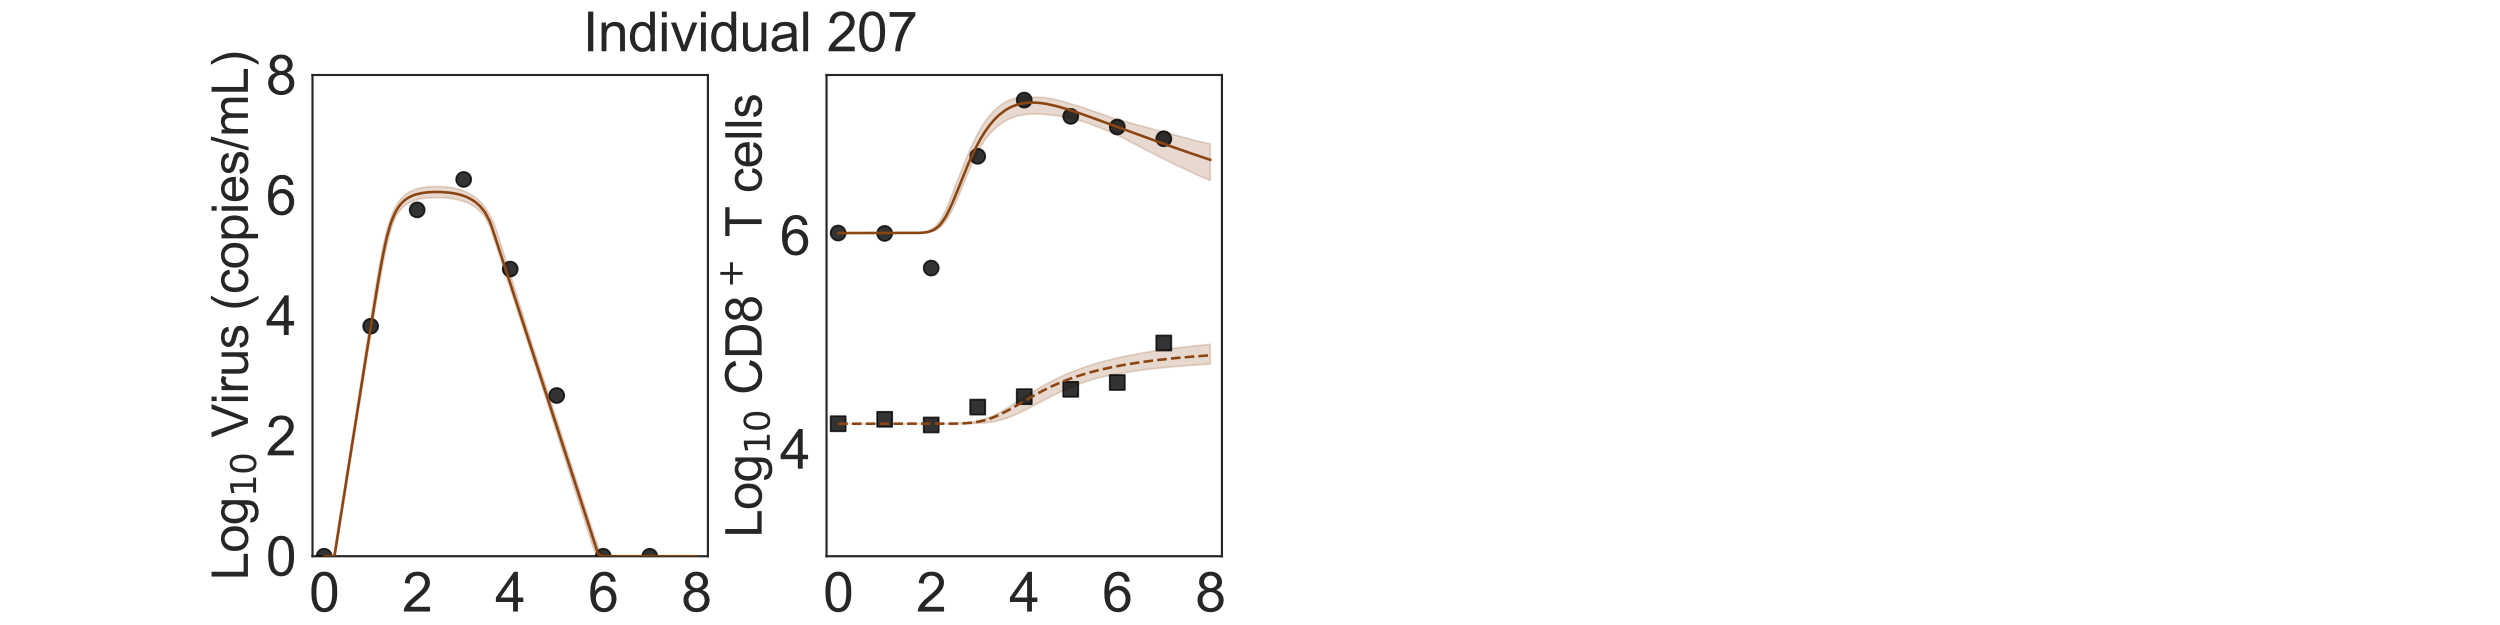 <?xml version="1.0" encoding="utf-8" standalone="no"?>
<!DOCTYPE svg PUBLIC "-//W3C//DTD SVG 1.1//EN"
  "http://www.w3.org/Graphics/SVG/1.1/DTD/svg11.dtd">
<svg xmlns:xlink="http://www.w3.org/1999/xlink" width="1440pt" height="360pt" viewBox="0 0 1440 360" xmlns="http://www.w3.org/2000/svg" version="1.1">
 <defs>
  <style type="text/css">*{stroke-linejoin: round; stroke-linecap: butt}</style>
 </defs>
 <g id="figure_1">
  <g id="patch_1">
   <path d="M 0 360 
L 1440 360 
L 1440 0 
L 0 0 
z
" style="fill: #ffffff"/>
  </g>
  <g id="axes_1">
   <g id="patch_2">
    <path d="M 180 320.4 
L 407.755 320.4 
L 407.755 43.2 
L 180 43.2 
z
" style="fill: #ffffff"/>
   </g>
   <g id="matplotlib.axis_1">
    <g id="xtick_1">
     <g id="text_1">
      <!-- 0 -->
      <g style="fill: #262626" transform="translate(178.024 352.232) scale(0.312 -0.312)">
       <defs>
        <path id="ArialMT-30" d="M 266 2259 
Q 266 3072 433 3567 
Q 600 4063 929 4331 
Q 1259 4600 1759 4600 
Q 2128 4600 2406 4451 
Q 2684 4303 2865 4023 
Q 3047 3744 3150 3342 
Q 3253 2941 3253 2259 
Q 3253 1453 3087 958 
Q 2922 463 2592 192 
Q 2263 -78 1759 -78 
Q 1097 -78 719 397 
Q 266 969 266 2259 
z
M 844 2259 
Q 844 1131 1108 757 
Q 1372 384 1759 384 
Q 2147 384 2411 759 
Q 2675 1134 2675 2259 
Q 2675 3391 2411 3762 
Q 2147 4134 1753 4134 
Q 1366 4134 1134 3806 
Q 844 3388 844 2259 
z
" transform="scale(0.016)"/>
       </defs>
       <use xlink:href="#ArialMT-30"/>
      </g>
     </g>
    </g>
    <g id="xtick_2">
     <g id="text_2">
      <!-- 2 -->
      <g style="fill: #262626" transform="translate(231.613 352.232) scale(0.312 -0.312)">
       <defs>
        <path id="ArialMT-32" d="M 3222 541 
L 3222 0 
L 194 0 
Q 188 203 259 391 
Q 375 700 629 1000 
Q 884 1300 1366 1694 
Q 2113 2306 2375 2664 
Q 2638 3022 2638 3341 
Q 2638 3675 2398 3904 
Q 2159 4134 1775 4134 
Q 1369 4134 1125 3890 
Q 881 3647 878 3216 
L 300 3275 
Q 359 3922 746 4261 
Q 1134 4600 1788 4600 
Q 2447 4600 2831 4234 
Q 3216 3869 3216 3328 
Q 3216 3053 3103 2787 
Q 2991 2522 2730 2228 
Q 2469 1934 1863 1422 
Q 1356 997 1212 845 
Q 1069 694 975 541 
L 3222 541 
z
" transform="scale(0.016)"/>
       </defs>
       <use xlink:href="#ArialMT-32"/>
      </g>
     </g>
    </g>
    <g id="xtick_3">
     <g id="text_3">
      <!-- 4 -->
      <g style="fill: #262626" transform="translate(285.202 352.232) scale(0.312 -0.312)">
       <defs>
        <path id="ArialMT-34" d="M 2069 0 
L 2069 1097 
L 81 1097 
L 81 1613 
L 2172 4581 
L 2631 4581 
L 2631 1613 
L 3250 1613 
L 3250 1097 
L 2631 1097 
L 2631 0 
L 2069 0 
z
M 2069 1613 
L 2069 3678 
L 634 1613 
L 2069 1613 
z
" transform="scale(0.016)"/>
       </defs>
       <use xlink:href="#ArialMT-34"/>
      </g>
     </g>
    </g>
    <g id="xtick_4">
     <g id="text_4">
      <!-- 6 -->
      <g style="fill: #262626" transform="translate(338.792 352.232) scale(0.312 -0.312)">
       <defs>
        <path id="ArialMT-36" d="M 3184 3459 
L 2625 3416 
Q 2550 3747 2413 3897 
Q 2184 4138 1850 4138 
Q 1581 4138 1378 3988 
Q 1113 3794 959 3422 
Q 806 3050 800 2363 
Q 1003 2672 1297 2822 
Q 1591 2972 1913 2972 
Q 2475 2972 2870 2558 
Q 3266 2144 3266 1488 
Q 3266 1056 3080 686 
Q 2894 316 2569 119 
Q 2244 -78 1831 -78 
Q 1128 -78 684 439 
Q 241 956 241 2144 
Q 241 3472 731 4075 
Q 1159 4600 1884 4600 
Q 2425 4600 2770 4297 
Q 3116 3994 3184 3459 
z
M 888 1484 
Q 888 1194 1011 928 
Q 1134 663 1356 523 
Q 1578 384 1822 384 
Q 2178 384 2434 671 
Q 2691 959 2691 1453 
Q 2691 1928 2437 2201 
Q 2184 2475 1800 2475 
Q 1419 2475 1153 2201 
Q 888 1928 888 1484 
z
" transform="scale(0.016)"/>
       </defs>
       <use xlink:href="#ArialMT-36"/>
      </g>
     </g>
    </g>
    <g id="xtick_5">
     <g id="text_5">
      <!-- 8 -->
      <g style="fill: #262626" transform="translate(392.381 352.232) scale(0.312 -0.312)">
       <defs>
        <path id="ArialMT-38" d="M 1131 2484 
Q 781 2613 612 2850 
Q 444 3088 444 3419 
Q 444 3919 803 4259 
Q 1163 4600 1759 4600 
Q 2359 4600 2725 4251 
Q 3091 3903 3091 3403 
Q 3091 3084 2923 2848 
Q 2756 2613 2416 2484 
Q 2838 2347 3058 2040 
Q 3278 1734 3278 1309 
Q 3278 722 2862 322 
Q 2447 -78 1769 -78 
Q 1091 -78 675 323 
Q 259 725 259 1325 
Q 259 1772 486 2073 
Q 713 2375 1131 2484 
z
M 1019 3438 
Q 1019 3113 1228 2906 
Q 1438 2700 1772 2700 
Q 2097 2700 2305 2904 
Q 2513 3109 2513 3406 
Q 2513 3716 2298 3927 
Q 2084 4138 1766 4138 
Q 1444 4138 1231 3931 
Q 1019 3725 1019 3438 
z
M 838 1322 
Q 838 1081 952 856 
Q 1066 631 1291 507 
Q 1516 384 1775 384 
Q 2178 384 2440 643 
Q 2703 903 2703 1303 
Q 2703 1709 2433 1975 
Q 2163 2241 1756 2241 
Q 1359 2241 1098 1978 
Q 838 1716 838 1322 
z
" transform="scale(0.016)"/>
       </defs>
       <use xlink:href="#ArialMT-38"/>
      </g>
     </g>
    </g>
    <g id="text_6">
     <!-- Time (d) -->
     <g style="fill: #262626" transform="translate(241.191 383.253) scale(0.286 -0.286)">
      <defs>
       <path id="ArialMT-54" d="M 1659 0 
L 1659 4041 
L 150 4041 
L 150 4581 
L 3781 4581 
L 3781 4041 
L 2266 4041 
L 2266 0 
L 1659 0 
z
" transform="scale(0.016)"/>
       <path id="ArialMT-69" d="M 425 3934 
L 425 4581 
L 988 4581 
L 988 3934 
L 425 3934 
z
M 425 0 
L 425 3319 
L 988 3319 
L 988 0 
L 425 0 
z
" transform="scale(0.016)"/>
       <path id="ArialMT-6d" d="M 422 0 
L 422 3319 
L 925 3319 
L 925 2853 
Q 1081 3097 1340 3245 
Q 1600 3394 1931 3394 
Q 2300 3394 2536 3241 
Q 2772 3088 2869 2813 
Q 3263 3394 3894 3394 
Q 4388 3394 4653 3120 
Q 4919 2847 4919 2278 
L 4919 0 
L 4359 0 
L 4359 2091 
Q 4359 2428 4304 2576 
Q 4250 2725 4106 2815 
Q 3963 2906 3769 2906 
Q 3419 2906 3187 2673 
Q 2956 2441 2956 1928 
L 2956 0 
L 2394 0 
L 2394 2156 
Q 2394 2531 2256 2718 
Q 2119 2906 1806 2906 
Q 1569 2906 1367 2781 
Q 1166 2656 1075 2415 
Q 984 2175 984 1722 
L 984 0 
L 422 0 
z
" transform="scale(0.016)"/>
       <path id="ArialMT-65" d="M 2694 1069 
L 3275 997 
Q 3138 488 2766 206 
Q 2394 -75 1816 -75 
Q 1088 -75 661 373 
Q 234 822 234 1631 
Q 234 2469 665 2931 
Q 1097 3394 1784 3394 
Q 2450 3394 2872 2941 
Q 3294 2488 3294 1666 
Q 3294 1616 3291 1516 
L 816 1516 
Q 847 969 1125 678 
Q 1403 388 1819 388 
Q 2128 388 2347 550 
Q 2566 713 2694 1069 
z
M 847 1978 
L 2700 1978 
Q 2663 2397 2488 2606 
Q 2219 2931 1791 2931 
Q 1403 2931 1139 2672 
Q 875 2413 847 1978 
z
" transform="scale(0.016)"/>
       <path id="ArialMT-20" transform="scale(0.016)"/>
       <path id="ArialMT-28" d="M 1497 -1347 
Q 1031 -759 709 28 
Q 388 816 388 1659 
Q 388 2403 628 3084 
Q 909 3875 1497 4659 
L 1900 4659 
Q 1522 4009 1400 3731 
Q 1209 3300 1100 2831 
Q 966 2247 966 1656 
Q 966 153 1900 -1347 
L 1497 -1347 
z
" transform="scale(0.016)"/>
       <path id="ArialMT-64" d="M 2575 0 
L 2575 419 
Q 2259 -75 1647 -75 
Q 1250 -75 917 144 
Q 584 363 401 755 
Q 219 1147 219 1656 
Q 219 2153 384 2558 
Q 550 2963 881 3178 
Q 1213 3394 1622 3394 
Q 1922 3394 2156 3267 
Q 2391 3141 2538 2938 
L 2538 4581 
L 3097 4581 
L 3097 0 
L 2575 0 
z
M 797 1656 
Q 797 1019 1065 703 
Q 1334 388 1700 388 
Q 2069 388 2326 689 
Q 2584 991 2584 1609 
Q 2584 2291 2321 2609 
Q 2059 2928 1675 2928 
Q 1300 2928 1048 2622 
Q 797 2316 797 1656 
z
" transform="scale(0.016)"/>
       <path id="ArialMT-29" d="M 791 -1347 
L 388 -1347 
Q 1322 153 1322 1656 
Q 1322 2244 1188 2822 
Q 1081 3291 891 3722 
Q 769 4003 388 4659 
L 791 4659 
Q 1378 3875 1659 3084 
Q 1900 2403 1900 1659 
Q 1900 816 1576 28 
Q 1253 -759 791 -1347 
z
" transform="scale(0.016)"/>
      </defs>
      <use xlink:href="#ArialMT-54"/>
      <use xlink:href="#ArialMT-69" transform="translate(57.334 0)"/>
      <use xlink:href="#ArialMT-6d" transform="translate(79.551 0)"/>
      <use xlink:href="#ArialMT-65" transform="translate(162.852 0)"/>
      <use xlink:href="#ArialMT-20" transform="translate(218.467 0)"/>
      <use xlink:href="#ArialMT-28" transform="translate(246.25 0)"/>
      <use xlink:href="#ArialMT-64" transform="translate(279.551 0)"/>
      <use xlink:href="#ArialMT-29" transform="translate(335.166 0)"/>
     </g>
    </g>
   </g>
   <g id="matplotlib.axis_2">
    <g id="ytick_1">
     <g id="text_7">
      <!-- 0 -->
      <g style="fill: #262626" transform="translate(153.15 331.566) scale(0.312 -0.312)">
       <use xlink:href="#ArialMT-30"/>
      </g>
     </g>
    </g>
    <g id="ytick_2">
     <g id="text_8">
      <!-- 2 -->
      <g style="fill: #262626" transform="translate(153.15 262.266) scale(0.312 -0.312)">
       <use xlink:href="#ArialMT-32"/>
      </g>
     </g>
    </g>
    <g id="ytick_3">
     <g id="text_9">
      <!-- 4 -->
      <g style="fill: #262626" transform="translate(153.15 192.966) scale(0.312 -0.312)">
       <use xlink:href="#ArialMT-34"/>
      </g>
     </g>
    </g>
    <g id="ytick_4">
     <g id="text_10">
      <!-- 6 -->
      <g style="fill: #262626" transform="translate(153.15 123.666) scale(0.312 -0.312)">
       <use xlink:href="#ArialMT-36"/>
      </g>
     </g>
    </g>
    <g id="ytick_5">
     <g id="text_11">
      <!-- 8 -->
      <g style="fill: #262626" transform="translate(153.15 54.366) scale(0.312 -0.312)">
       <use xlink:href="#ArialMT-38"/>
      </g>
     </g>
    </g>
    <g id="text_12">
     <!-- Log$_{10}$ Virus (copies/mL) -->
     <g style="fill: #262626" transform="translate(142.858 334.238) rotate(-90) scale(0.286 -0.286)">
      <defs>
       <path id="ArialMT-4c" d="M 469 0 
L 469 4581 
L 1075 4581 
L 1075 541 
L 3331 541 
L 3331 0 
L 469 0 
z
" transform="scale(0.016)"/>
       <path id="ArialMT-6f" d="M 213 1659 
Q 213 2581 725 3025 
Q 1153 3394 1769 3394 
Q 2453 3394 2887 2945 
Q 3322 2497 3322 1706 
Q 3322 1066 3130 698 
Q 2938 331 2570 128 
Q 2203 -75 1769 -75 
Q 1072 -75 642 372 
Q 213 819 213 1659 
z
M 791 1659 
Q 791 1022 1069 705 
Q 1347 388 1769 388 
Q 2188 388 2466 706 
Q 2744 1025 2744 1678 
Q 2744 2294 2464 2611 
Q 2184 2928 1769 2928 
Q 1347 2928 1069 2612 
Q 791 2297 791 1659 
z
" transform="scale(0.016)"/>
       <path id="ArialMT-67" d="M 319 -275 
L 866 -356 
Q 900 -609 1056 -725 
Q 1266 -881 1628 -881 
Q 2019 -881 2231 -725 
Q 2444 -569 2519 -288 
Q 2563 -116 2559 434 
Q 2191 0 1641 0 
Q 956 0 581 494 
Q 206 988 206 1678 
Q 206 2153 378 2554 
Q 550 2956 876 3175 
Q 1203 3394 1644 3394 
Q 2231 3394 2613 2919 
L 2613 3319 
L 3131 3319 
L 3131 450 
Q 3131 -325 2973 -648 
Q 2816 -972 2473 -1159 
Q 2131 -1347 1631 -1347 
Q 1038 -1347 672 -1080 
Q 306 -813 319 -275 
z
M 784 1719 
Q 784 1066 1043 766 
Q 1303 466 1694 466 
Q 2081 466 2343 764 
Q 2606 1063 2606 1700 
Q 2606 2309 2336 2618 
Q 2066 2928 1684 2928 
Q 1309 2928 1046 2623 
Q 784 2319 784 1719 
z
" transform="scale(0.016)"/>
       <path id="DejaVuSans-31" d="M 794 531 
L 1825 531 
L 1825 4091 
L 703 3866 
L 703 4441 
L 1819 4666 
L 2450 4666 
L 2450 531 
L 3481 531 
L 3481 0 
L 794 0 
L 794 531 
z
" transform="scale(0.016)"/>
       <path id="DejaVuSans-30" d="M 2034 4250 
Q 1547 4250 1301 3770 
Q 1056 3291 1056 2328 
Q 1056 1369 1301 889 
Q 1547 409 2034 409 
Q 2525 409 2770 889 
Q 3016 1369 3016 2328 
Q 3016 3291 2770 3770 
Q 2525 4250 2034 4250 
z
M 2034 4750 
Q 2819 4750 3233 4129 
Q 3647 3509 3647 2328 
Q 3647 1150 3233 529 
Q 2819 -91 2034 -91 
Q 1250 -91 836 529 
Q 422 1150 422 2328 
Q 422 3509 836 4129 
Q 1250 4750 2034 4750 
z
" transform="scale(0.016)"/>
       <path id="ArialMT-56" d="M 1803 0 
L 28 4581 
L 684 4581 
L 1875 1253 
Q 2019 853 2116 503 
Q 2222 878 2363 1253 
L 3600 4581 
L 4219 4581 
L 2425 0 
L 1803 0 
z
" transform="scale(0.016)"/>
       <path id="ArialMT-72" d="M 416 0 
L 416 3319 
L 922 3319 
L 922 2816 
Q 1116 3169 1280 3281 
Q 1444 3394 1641 3394 
Q 1925 3394 2219 3213 
L 2025 2691 
Q 1819 2813 1613 2813 
Q 1428 2813 1281 2702 
Q 1134 2591 1072 2394 
Q 978 2094 978 1738 
L 978 0 
L 416 0 
z
" transform="scale(0.016)"/>
       <path id="ArialMT-75" d="M 2597 0 
L 2597 488 
Q 2209 -75 1544 -75 
Q 1250 -75 995 37 
Q 741 150 617 320 
Q 494 491 444 738 
Q 409 903 409 1263 
L 409 3319 
L 972 3319 
L 972 1478 
Q 972 1038 1006 884 
Q 1059 663 1231 536 
Q 1403 409 1656 409 
Q 1909 409 2131 539 
Q 2353 669 2445 892 
Q 2538 1116 2538 1541 
L 2538 3319 
L 3100 3319 
L 3100 0 
L 2597 0 
z
" transform="scale(0.016)"/>
       <path id="ArialMT-73" d="M 197 991 
L 753 1078 
Q 800 744 1014 566 
Q 1228 388 1613 388 
Q 2000 388 2187 545 
Q 2375 703 2375 916 
Q 2375 1106 2209 1216 
Q 2094 1291 1634 1406 
Q 1016 1563 777 1677 
Q 538 1791 414 1992 
Q 291 2194 291 2438 
Q 291 2659 392 2848 
Q 494 3038 669 3163 
Q 800 3259 1026 3326 
Q 1253 3394 1513 3394 
Q 1903 3394 2198 3281 
Q 2494 3169 2634 2976 
Q 2775 2784 2828 2463 
L 2278 2388 
Q 2241 2644 2061 2787 
Q 1881 2931 1553 2931 
Q 1166 2931 1000 2803 
Q 834 2675 834 2503 
Q 834 2394 903 2306 
Q 972 2216 1119 2156 
Q 1203 2125 1616 2013 
Q 2213 1853 2448 1751 
Q 2684 1650 2818 1456 
Q 2953 1263 2953 975 
Q 2953 694 2789 445 
Q 2625 197 2315 61 
Q 2006 -75 1616 -75 
Q 969 -75 630 194 
Q 291 463 197 991 
z
" transform="scale(0.016)"/>
       <path id="ArialMT-63" d="M 2588 1216 
L 3141 1144 
Q 3050 572 2676 248 
Q 2303 -75 1759 -75 
Q 1078 -75 664 370 
Q 250 816 250 1647 
Q 250 2184 428 2587 
Q 606 2991 970 3192 
Q 1334 3394 1763 3394 
Q 2303 3394 2647 3120 
Q 2991 2847 3088 2344 
L 2541 2259 
Q 2463 2594 2264 2762 
Q 2066 2931 1784 2931 
Q 1359 2931 1093 2626 
Q 828 2322 828 1663 
Q 828 994 1084 691 
Q 1341 388 1753 388 
Q 2084 388 2306 591 
Q 2528 794 2588 1216 
z
" transform="scale(0.016)"/>
       <path id="ArialMT-70" d="M 422 -1272 
L 422 3319 
L 934 3319 
L 934 2888 
Q 1116 3141 1344 3267 
Q 1572 3394 1897 3394 
Q 2322 3394 2647 3175 
Q 2972 2956 3137 2557 
Q 3303 2159 3303 1684 
Q 3303 1175 3120 767 
Q 2938 359 2589 142 
Q 2241 -75 1856 -75 
Q 1575 -75 1351 44 
Q 1128 163 984 344 
L 984 -1272 
L 422 -1272 
z
M 931 1641 
Q 931 1000 1190 694 
Q 1450 388 1819 388 
Q 2194 388 2461 705 
Q 2728 1022 2728 1688 
Q 2728 2322 2467 2637 
Q 2206 2953 1844 2953 
Q 1484 2953 1207 2617 
Q 931 2281 931 1641 
z
" transform="scale(0.016)"/>
       <path id="ArialMT-2f" d="M 0 -78 
L 1328 4659 
L 1778 4659 
L 453 -78 
L 0 -78 
z
" transform="scale(0.016)"/>
      </defs>
      <use xlink:href="#ArialMT-4c" transform="translate(0 0.203)"/>
      <use xlink:href="#ArialMT-6f" transform="translate(55.615 0.203)"/>
      <use xlink:href="#ArialMT-67" transform="translate(111.23 0.203)"/>
      <use xlink:href="#DejaVuSans-31" transform="translate(167.803 -16.203) scale(0.7)"/>
      <use xlink:href="#DejaVuSans-30" transform="translate(212.339 -16.203) scale(0.7)"/>
      <use xlink:href="#ArialMT-20" transform="translate(259.609 0.203)"/>
      <use xlink:href="#ArialMT-56" transform="translate(287.393 0.203)"/>
      <use xlink:href="#ArialMT-69" transform="translate(354.092 0.203)"/>
      <use xlink:href="#ArialMT-72" transform="translate(376.309 0.203)"/>
      <use xlink:href="#ArialMT-75" transform="translate(409.609 0.203)"/>
      <use xlink:href="#ArialMT-73" transform="translate(465.225 0.203)"/>
      <use xlink:href="#ArialMT-20" transform="translate(515.225 0.203)"/>
      <use xlink:href="#ArialMT-28" transform="translate(543.008 0.203)"/>
      <use xlink:href="#ArialMT-63" transform="translate(576.309 0.203)"/>
      <use xlink:href="#ArialMT-6f" transform="translate(626.309 0.203)"/>
      <use xlink:href="#ArialMT-70" transform="translate(681.924 0.203)"/>
      <use xlink:href="#ArialMT-69" transform="translate(737.539 0.203)"/>
      <use xlink:href="#ArialMT-65" transform="translate(759.756 0.203)"/>
      <use xlink:href="#ArialMT-73" transform="translate(815.371 0.203)"/>
      <use xlink:href="#ArialMT-2f" transform="translate(865.371 0.203)"/>
      <use xlink:href="#ArialMT-6d" transform="translate(893.154 0.203)"/>
      <use xlink:href="#ArialMT-4c" transform="translate(976.455 0.203)"/>
      <use xlink:href="#ArialMT-29" transform="translate(1032.07 0.203)"/>
     </g>
    </g>
   </g>
   <g id="patch_3">
    <path d="M 180 320.4 
L 180 43.2 
" style="fill: none; stroke: #262626; stroke-width: 1.25; stroke-linejoin: miter; stroke-linecap: square"/>
   </g>
   <g id="patch_4">
    <path d="M 407.755 320.4 
L 407.755 43.2 
" style="fill: none; stroke: #262626; stroke-width: 1.25; stroke-linejoin: miter; stroke-linecap: square"/>
   </g>
   <g id="patch_5">
    <path d="M 180 320.4 
L 407.755 320.4 
" style="fill: none; stroke: #262626; stroke-width: 1.25; stroke-linejoin: miter; stroke-linecap: square"/>
   </g>
   <g id="patch_6">
    <path d="M 180 43.2 
L 407.755 43.2 
" style="fill: none; stroke: #262626; stroke-width: 1.25; stroke-linejoin: miter; stroke-linecap: square"/>
   </g>
   <g id="FillBetweenPolyCollection_1">
    <defs>
     <path id="m92a434b40f" d="M 186.699 -39.6 
L 186.699 -39.6 
L 186.699 -39.6 
L 186.702 -39.6 
L 186.736 -39.6 
L 186.963 -39.6 
L 187.09 -39.6 
L 187.613 -39.6 
L 187.868 -39.6 
L 188.873 -39.6 
L 189.267 -39.6 
L 190.44 -39.6 
L 190.952 -39.6 
L 192.148 -39.6 
L 192.76 -39.6 
L 193.992 -45.244 
L 194.686 -49.478 
L 195.93 -57.355 
L 196.69 -62.157 
L 197.942 -70.106 
L 198.755 -75.247 
L 200.01 -83.219 
L 200.863 -88.616 
L 202.117 -96.478 
L 203 -101.913 
L 204.38 -110.444 
L 205.249 -115.799 
L 206.448 -123.193 
L 207.353 -128.759 
L 208.662 -136.83 
L 209.56 -142.363 
L 210.778 -149.851 
L 211.7 -155.481 
L 213.014 -163.494 
L 213.931 -169.058 
L 215.176 -176.572 
L 216.119 -182.22 
L 217.475 -190.219 
L 218.428 -195.75 
L 219.75 -203.129 
L 220.738 -208.435 
L 222.166 -215.484 
L 223.158 -220.024 
L 224.47 -225.189 
L 225.464 -228.612 
L 226.389 -231.343 
L 227.191 -233.407 
L 227.994 -235.138 
L 228.695 -236.344 
L 229.396 -237.419 
L 230.015 -238.271 
L 230.633 -239.042 
L 231.252 -239.741 
L 231.87 -240.375 
L 232.516 -240.972 
L 233.389 -241.688 
L 235.002 -242.786 
L 236.129 -243.412 
L 238.129 -244.287 
L 239.382 -244.712 
L 241.566 -245.277 
L 243.149 -245.579 
L 244.947 -245.828 
L 246.308 -245.955 
L 248.525 -246.101 
L 249.904 -246.149 
L 252.474 -246.156 
L 254.026 -246.117 
L 256.705 -245.959 
L 258.497 -245.786 
L 261.177 -245.415 
L 263.277 -245.002 
L 265.956 -244.306 
L 268.636 -243.363 
L 271.315 -242.104 
L 273.995 -240.431 
L 276.674 -238.197 
L 279.353 -235.142 
L 282.033 -229.695 
L 282.569 -228.103 
L 283.105 -226.509 
L 283.189 -226.259 
L 283.252 -226.07 
L 283.254 -226.066 
L 283.267 -226.026 
L 283.277 -225.997 
L 283.29 -225.956 
L 283.294 -225.946 
L 283.294 -225.945 
L 283.298 -225.934 
L 283.305 -225.911 
L 283.315 -225.884 
L 283.329 -225.84 
L 283.346 -225.791 
L 283.392 -225.654 
L 283.497 -225.342 
L 283.728 -224.653 
L 284.367 -222.749 
L 285.671 -218.862 
L 286.975 -214.955 
L 288.998 -208.773 
L 290.461 -204.283 
L 293.14 -196.057 
L 294.879 -190.708 
L 297.559 -182.465 
L 299.537 -176.374 
L 302.217 -168.12 
L 304.392 -161.419 
L 307.071 -153.165 
L 309.751 -144.911 
L 312.43 -136.658 
L 315.11 -128.248 
L 317.789 -119.797 
L 320.469 -111.346 
L 323.148 -102.895 
L 325.828 -94.444 
L 328.507 -85.993 
L 331.187 -77.542 
L 333.866 -69.091 
L 336.546 -60.639 
L 339.225 -52.188 
L 341.905 -43.738 
L 344.584 -39.6 
L 347.264 -39.6 
L 349.943 -39.6 
L 352.623 -39.6 
L 355.302 -39.6 
L 357.981 -39.6 
L 360.661 -39.6 
L 363.34 -39.6 
L 366.02 -39.6 
L 368.699 -39.6 
L 371.379 -39.6 
L 374.058 -39.6 
L 376.738 -39.6 
L 379.417 -39.6 
L 382.097 -39.6 
L 384.776 -39.6 
L 387.456 -39.6 
L 390.135 -39.6 
L 392.815 -39.6 
L 395.494 -39.6 
L 398.174 -39.6 
L 400.853 -39.6 
L 401.056 -39.6 
L 401.056 -39.6 
L 401.056 -39.6 
L 400.853 -39.6 
L 398.174 -39.6 
L 395.494 -39.6 
L 392.815 -39.6 
L 390.135 -39.6 
L 387.456 -39.6 
L 384.776 -39.6 
L 382.097 -39.6 
L 379.417 -39.6 
L 376.738 -39.6 
L 374.058 -39.6 
L 371.379 -39.6 
L 368.699 -39.6 
L 366.02 -39.6 
L 363.34 -39.6 
L 360.661 -39.6 
L 357.981 -39.6 
L 355.302 -39.6 
L 352.623 -39.6 
L 349.943 -39.6 
L 347.264 -40.126 
L 344.584 -44.782 
L 341.905 -52.807 
L 339.225 -61.064 
L 336.546 -69.355 
L 333.866 -77.613 
L 331.187 -85.896 
L 328.507 -94.163 
L 325.828 -102.419 
L 323.148 -110.68 
L 320.469 -118.925 
L 317.789 -127.162 
L 315.11 -135.395 
L 312.43 -143.622 
L 309.751 -151.854 
L 307.071 -160.078 
L 304.392 -168.46 
L 302.217 -175.441 
L 299.537 -183.996 
L 297.559 -190.345 
L 294.879 -198.897 
L 293.14 -204.478 
L 290.461 -213.019 
L 288.998 -217.688 
L 286.975 -224.112 
L 285.671 -228.239 
L 284.367 -231.763 
L 283.728 -233.078 
L 283.497 -233.505 
L 283.392 -233.698 
L 283.346 -233.783 
L 283.329 -233.814 
L 283.315 -233.841 
L 283.305 -233.858 
L 283.298 -233.872 
L 283.294 -233.879 
L 283.294 -233.88 
L 283.29 -233.886 
L 283.277 -233.911 
L 283.267 -233.929 
L 283.254 -233.954 
L 283.252 -233.956 
L 283.189 -234.074 
L 283.105 -234.229 
L 282.569 -235.218 
L 282.033 -236.208 
L 279.353 -240.589 
L 276.674 -243.816 
L 273.995 -246.15 
L 271.315 -247.883 
L 268.636 -249.373 
L 265.956 -250.486 
L 263.277 -251.291 
L 261.177 -251.765 
L 258.497 -252.181 
L 256.705 -252.371 
L 254.026 -252.541 
L 252.474 -252.583 
L 249.904 -252.569 
L 248.525 -252.515 
L 246.308 -252.356 
L 244.947 -252.207 
L 243.149 -251.932 
L 241.566 -251.612 
L 239.382 -251.002 
L 238.129 -250.547 
L 236.129 -249.601 
L 235.002 -248.932 
L 233.389 -247.745 
L 232.516 -246.977 
L 231.87 -246.367 
L 231.252 -245.72 
L 230.633 -245.006 
L 230.015 -244.218 
L 229.396 -243.345 
L 228.695 -242.244 
L 227.994 -241.089 
L 227.191 -239.597 
L 226.389 -237.899 
L 225.464 -235.63 
L 224.47 -232.783 
L 223.158 -228.532 
L 222.166 -224.872 
L 220.738 -218.555 
L 219.75 -213.731 
L 218.428 -206.521 
L 217.475 -201.036 
L 216.119 -192.815 
L 215.176 -186.959 
L 213.931 -179.066 
L 213.014 -173.204 
L 211.7 -164.715 
L 210.778 -158.744 
L 209.56 -150.832 
L 208.662 -144.986 
L 207.353 -136.448 
L 206.448 -130.553 
L 205.249 -122.819 
L 204.38 -117.275 
L 203 -108.413 
L 202.117 -102.775 
L 200.863 -94.737 
L 200.01 -89.293 
L 198.755 -81.291 
L 197.942 -76.19 
L 196.69 -68.293 
L 195.93 -63.528 
L 194.686 -55.704 
L 193.992 -51.363 
L 192.76 -43.562 
L 192.148 -40.111 
L 190.952 -39.6 
L 190.44 -39.6 
L 189.267 -39.6 
L 188.873 -39.6 
L 187.868 -39.6 
L 187.613 -39.6 
L 187.09 -39.6 
L 186.963 -39.6 
L 186.736 -39.6 
L 186.702 -39.6 
L 186.699 -39.6 
L 186.699 -39.6 
z
" style="stroke: #8b4513; stroke-opacity: 0.2"/>
    </defs>
    <g clip-path="url(#pa5925313bf)">
     <use xlink:href="#m92a434b40f" x="0" y="360" style="fill: #8b4513; fill-opacity: 0.2; stroke: #8b4513; stroke-opacity: 0.2"/>
    </g>
   </g>
   <g id="PathCollection_1">
    <defs>
     <path id="m60b701d5d5" d="M 0 4.33 
C 1.148 4.33 2.25 3.874 3.062 3.062 
C 3.874 2.25 4.33 1.148 4.33 0 
C 4.33 -1.148 3.874 -2.25 3.062 -3.062 
C 2.25 -3.874 1.148 -4.33 0 -4.33 
C -1.148 -4.33 -2.25 -3.874 -3.062 -3.062 
C -3.874 -2.25 -4.33 -1.148 -4.33 0 
C -4.33 1.148 -3.874 2.25 -3.062 3.062 
C -2.25 3.874 -1.148 4.33 0 4.33 
z
" style="stroke: #000000; stroke-opacity: 0.8"/>
    </defs>
    <g clip-path="url(#pa5925313bf)">
     <use xlink:href="#m60b701d5d5" x="186.699" y="320.4" style="fill-opacity: 0.8; stroke: #000000; stroke-opacity: 0.8"/>
     <use xlink:href="#m60b701d5d5" x="213.493" y="187.901" style="fill-opacity: 0.8; stroke: #000000; stroke-opacity: 0.8"/>
     <use xlink:href="#m60b701d5d5" x="240.288" y="120.897" style="fill-opacity: 0.8; stroke: #000000; stroke-opacity: 0.8"/>
     <use xlink:href="#m60b701d5d5" x="267.083" y="103.351" style="fill-opacity: 0.8; stroke: #000000; stroke-opacity: 0.8"/>
     <use xlink:href="#m60b701d5d5" x="293.878" y="154.993" style="fill-opacity: 0.8; stroke: #000000; stroke-opacity: 0.8"/>
     <use xlink:href="#m60b701d5d5" x="320.672" y="227.812" style="fill-opacity: 0.8; stroke: #000000; stroke-opacity: 0.8"/>
     <use xlink:href="#m60b701d5d5" x="347.467" y="320.4" style="fill-opacity: 0.8; stroke: #000000; stroke-opacity: 0.8"/>
     <use xlink:href="#m60b701d5d5" x="374.262" y="320.4" style="fill-opacity: 0.8; stroke: #000000; stroke-opacity: 0.8"/>
    </g>
   </g>
   <g id="line2d_1">
    <path d="M 186.699 320.4 
L 192.148 320.4 
L 192.76 319.533 
L 210.778 205.683 
L 217.475 164.29 
L 219.75 151.374 
L 220.738 146.226 
L 222.166 139.463 
L 223.158 135.326 
L 224.47 130.615 
L 225.464 127.603 
L 227.191 123.383 
L 228.695 120.57 
L 230.015 118.611 
L 231.252 117.116 
L 232.516 115.861 
L 233.389 115.128 
L 235.002 114.006 
L 236.129 113.372 
L 238.129 112.484 
L 239.382 112.053 
L 243.149 111.176 
L 246.308 110.782 
L 249.904 110.586 
L 254.026 110.614 
L 258.497 110.94 
L 261.177 111.314 
L 263.277 111.724 
L 265.956 112.436 
L 268.636 113.413 
L 271.315 114.733 
L 273.995 116.513 
L 276.674 118.932 
L 279.353 122.313 
L 282.033 127.342 
L 283.346 130.88 
L 297.559 174.446 
L 320.469 244.979 
L 344.584 319.291 
L 347.264 320.4 
L 401.056 320.4 
L 401.056 320.4 
" clip-path="url(#pa5925313bf)" style="fill: none; stroke: #8b4513; stroke-width: 1.5; stroke-linecap: round"/>
   </g>
  </g>
  <g id="axes_2">
   <g id="patch_7">
    <path d="M 476.082 320.4 
L 703.837 320.4 
L 703.837 43.2 
L 476.082 43.2 
z
" style="fill: #ffffff"/>
   </g>
   <g id="matplotlib.axis_3">
    <g id="xtick_6">
     <g id="text_13">
      <!-- 0 -->
      <g style="fill: #262626" transform="translate(474.105 352.232) scale(0.312 -0.312)">
       <use xlink:href="#ArialMT-30"/>
      </g>
     </g>
    </g>
    <g id="xtick_7">
     <g id="text_14">
      <!-- 2 -->
      <g style="fill: #262626" transform="translate(527.695 352.232) scale(0.312 -0.312)">
       <use xlink:href="#ArialMT-32"/>
      </g>
     </g>
    </g>
    <g id="xtick_8">
     <g id="text_15">
      <!-- 4 -->
      <g style="fill: #262626" transform="translate(581.284 352.232) scale(0.312 -0.312)">
       <use xlink:href="#ArialMT-34"/>
      </g>
     </g>
    </g>
    <g id="xtick_9">
     <g id="text_16">
      <!-- 6 -->
      <g style="fill: #262626" transform="translate(634.874 352.232) scale(0.312 -0.312)">
       <use xlink:href="#ArialMT-36"/>
      </g>
     </g>
    </g>
    <g id="xtick_10">
     <g id="text_17">
      <!-- 8 -->
      <g style="fill: #262626" transform="translate(688.463 352.232) scale(0.312 -0.312)">
       <use xlink:href="#ArialMT-38"/>
      </g>
     </g>
    </g>
    <g id="text_18">
     <!-- Time (d) -->
     <g style="fill: #262626" transform="translate(537.273 383.253) scale(0.286 -0.286)">
      <use xlink:href="#ArialMT-54"/>
      <use xlink:href="#ArialMT-69" transform="translate(57.334 0)"/>
      <use xlink:href="#ArialMT-6d" transform="translate(79.551 0)"/>
      <use xlink:href="#ArialMT-65" transform="translate(162.852 0)"/>
      <use xlink:href="#ArialMT-20" transform="translate(218.467 0)"/>
      <use xlink:href="#ArialMT-28" transform="translate(246.25 0)"/>
      <use xlink:href="#ArialMT-64" transform="translate(279.551 0)"/>
      <use xlink:href="#ArialMT-29" transform="translate(335.166 0)"/>
     </g>
    </g>
   </g>
   <g id="matplotlib.axis_4">
    <g id="ytick_6">
     <g id="text_19">
      <!-- 4 -->
      <g style="fill: #262626" transform="translate(449.232 269.966) scale(0.312 -0.312)">
       <use xlink:href="#ArialMT-34"/>
      </g>
     </g>
    </g>
    <g id="ytick_7">
     <g id="text_20">
      <!-- 6 -->
      <g style="fill: #262626" transform="translate(449.232 146.766) scale(0.312 -0.312)">
       <use xlink:href="#ArialMT-36"/>
      </g>
     </g>
    </g>
    <g id="text_21">
     <!-- Log$_{10}$ CD8$^+$ T cells -->
     <g style="fill: #262626" transform="translate(438.94 309.642) rotate(-90) scale(0.286 -0.286)">
      <defs>
       <path id="ArialMT-43" d="M 3763 1606 
L 4369 1453 
Q 4178 706 3683 314 
Q 3188 -78 2472 -78 
Q 1731 -78 1267 223 
Q 803 525 561 1097 
Q 319 1669 319 2325 
Q 319 3041 592 3573 
Q 866 4106 1370 4382 
Q 1875 4659 2481 4659 
Q 3169 4659 3637 4309 
Q 4106 3959 4291 3325 
L 3694 3184 
Q 3534 3684 3231 3912 
Q 2928 4141 2469 4141 
Q 1941 4141 1586 3887 
Q 1231 3634 1087 3207 
Q 944 2781 944 2328 
Q 944 1744 1114 1308 
Q 1284 872 1643 656 
Q 2003 441 2422 441 
Q 2931 441 3284 734 
Q 3638 1028 3763 1606 
z
" transform="scale(0.016)"/>
       <path id="ArialMT-44" d="M 494 0 
L 494 4581 
L 2072 4581 
Q 2606 4581 2888 4516 
Q 3281 4425 3559 4188 
Q 3922 3881 4101 3404 
Q 4281 2928 4281 2316 
Q 4281 1794 4159 1391 
Q 4038 988 3847 723 
Q 3656 459 3429 307 
Q 3203 156 2883 78 
Q 2563 0 2147 0 
L 494 0 
z
M 1100 541 
L 2078 541 
Q 2531 541 2789 625 
Q 3047 709 3200 863 
Q 3416 1078 3536 1442 
Q 3656 1806 3656 2325 
Q 3656 3044 3420 3430 
Q 3184 3816 2847 3947 
Q 2603 4041 2063 4041 
L 1100 4041 
L 1100 541 
z
" transform="scale(0.016)"/>
       <path id="DejaVuSans-2b" d="M 2944 4013 
L 2944 2272 
L 4684 2272 
L 4684 1741 
L 2944 1741 
L 2944 0 
L 2419 0 
L 2419 1741 
L 678 1741 
L 678 2272 
L 2419 2272 
L 2419 4013 
L 2944 4013 
z
" transform="scale(0.016)"/>
       <path id="ArialMT-6c" d="M 409 0 
L 409 4581 
L 972 4581 
L 972 0 
L 409 0 
z
" transform="scale(0.016)"/>
      </defs>
      <use xlink:href="#ArialMT-4c" transform="translate(0 0.827)"/>
      <use xlink:href="#ArialMT-6f" transform="translate(55.615 0.827)"/>
      <use xlink:href="#ArialMT-67" transform="translate(111.23 0.827)"/>
      <use xlink:href="#DejaVuSans-31" transform="translate(167.803 -15.58) scale(0.7)"/>
      <use xlink:href="#DejaVuSans-30" transform="translate(212.339 -15.58) scale(0.7)"/>
      <use xlink:href="#ArialMT-20" transform="translate(259.609 0.827)"/>
      <use xlink:href="#ArialMT-43" transform="translate(287.393 0.827)"/>
      <use xlink:href="#ArialMT-44" transform="translate(359.609 0.827)"/>
      <use xlink:href="#ArialMT-38" transform="translate(431.826 0.827)"/>
      <use xlink:href="#DejaVuSans-2b" transform="translate(502.036 39.108) scale(0.7)"/>
      <use xlink:href="#ArialMT-20" transform="translate(577.061 0.827)"/>
      <use xlink:href="#ArialMT-54" transform="translate(604.844 0.827)"/>
      <use xlink:href="#ArialMT-20" transform="translate(665.928 0.827)"/>
      <use xlink:href="#ArialMT-63" transform="translate(693.711 0.827)"/>
      <use xlink:href="#ArialMT-65" transform="translate(743.711 0.827)"/>
      <use xlink:href="#ArialMT-6c" transform="translate(799.326 0.827)"/>
      <use xlink:href="#ArialMT-6c" transform="translate(821.543 0.827)"/>
      <use xlink:href="#ArialMT-73" transform="translate(843.76 0.827)"/>
     </g>
    </g>
   </g>
   <g id="patch_8">
    <path d="M 476.082 320.4 
L 476.082 43.2 
" style="fill: none; stroke: #262626; stroke-width: 1.25; stroke-linejoin: miter; stroke-linecap: square"/>
   </g>
   <g id="patch_9">
    <path d="M 703.837 320.4 
L 703.837 43.2 
" style="fill: none; stroke: #262626; stroke-width: 1.25; stroke-linejoin: miter; stroke-linecap: square"/>
   </g>
   <g id="patch_10">
    <path d="M 476.082 320.4 
L 703.837 320.4 
" style="fill: none; stroke: #262626; stroke-width: 1.25; stroke-linejoin: miter; stroke-linecap: square"/>
   </g>
   <g id="patch_11">
    <path d="M 476.082 43.2 
L 703.837 43.2 
" style="fill: none; stroke: #262626; stroke-width: 1.25; stroke-linejoin: miter; stroke-linecap: square"/>
   </g>
   <g id="FillBetweenPolyCollection_2">
    <defs>
     <path id="mbef90d90e6" d="M 482.78 -225.754 
L 482.78 -225.754 
L 482.781 -225.754 
L 482.784 -225.754 
L 482.818 -225.754 
L 483.045 -225.754 
L 483.171 -225.754 
L 483.695 -225.754 
L 483.95 -225.754 
L 484.955 -225.754 
L 485.349 -225.754 
L 486.522 -225.754 
L 487.033 -225.754 
L 488.229 -225.754 
L 488.842 -225.754 
L 490.074 -225.754 
L 490.768 -225.754 
L 492.011 -225.754 
L 492.772 -225.754 
L 494.024 -225.754 
L 494.837 -225.754 
L 496.092 -225.754 
L 496.944 -225.754 
L 498.199 -225.754 
L 499.081 -225.754 
L 500.462 -225.754 
L 501.33 -225.754 
L 502.53 -225.754 
L 503.434 -225.754 
L 504.743 -225.754 
L 505.642 -225.754 
L 506.86 -225.754 
L 507.781 -225.754 
L 509.096 -225.754 
L 510.012 -225.754 
L 511.258 -225.754 
L 512.201 -225.754 
L 513.556 -225.754 
L 514.51 -225.754 
L 515.832 -225.754 
L 516.819 -225.754 
L 518.248 -225.754 
L 519.24 -225.754 
L 520.552 -225.755 
L 521.546 -225.756 
L 522.47 -225.757 
L 523.273 -225.759 
L 524.076 -225.761 
L 524.777 -225.763 
L 525.478 -225.766 
L 526.096 -225.77 
L 526.715 -225.774 
L 527.333 -225.78 
L 527.952 -225.788 
L 528.597 -225.798 
L 529.471 -225.816 
L 531.084 -225.871 
L 532.211 -225.938 
L 534.211 -226.127 
L 535.464 -226.319 
L 537.647 -226.897 
L 539.23 -227.529 
L 541.029 -228.68 
L 542.39 -229.774 
L 544.606 -232.384 
L 545.985 -234.364 
L 548.556 -239.108 
L 550.108 -242.391 
L 552.787 -248.707 
L 554.579 -253.115 
L 557.258 -259.66 
L 559.358 -264.421 
L 562.038 -270.11 
L 564.717 -275.276 
L 567.397 -279.552 
L 570.076 -282.827 
L 572.756 -285.602 
L 575.435 -287.873 
L 578.115 -289.741 
L 578.65 -290.054 
L 579.186 -290.366 
L 579.27 -290.415 
L 579.334 -290.452 
L 579.335 -290.453 
L 579.349 -290.461 
L 579.359 -290.466 
L 579.372 -290.474 
L 579.375 -290.476 
L 579.376 -290.476 
L 579.38 -290.479 
L 579.387 -290.483 
L 579.396 -290.488 
L 579.411 -290.497 
L 579.427 -290.506 
L 579.474 -290.533 
L 579.578 -290.594 
L 579.809 -290.716 
L 580.449 -291.042 
L 581.753 -291.649 
L 583.056 -292.172 
L 585.08 -292.838 
L 586.542 -293.256 
L 589.222 -293.783 
L 590.961 -294.044 
L 593.64 -294.251 
L 595.619 -294.323 
L 598.298 -294.284 
L 600.474 -294.179 
L 603.153 -293.955 
L 605.833 -293.657 
L 608.512 -293.297 
L 611.192 -292.888 
L 613.871 -292.442 
L 616.55 -291.966 
L 619.23 -291.3 
L 621.909 -290.507 
L 624.589 -289.701 
L 627.268 -288.847 
L 629.948 -287.79 
L 632.627 -286.727 
L 635.307 -285.661 
L 637.986 -284.582 
L 640.666 -283.466 
L 643.345 -282.351 
L 646.025 -281.053 
L 648.704 -279.613 
L 651.384 -278.181 
L 654.063 -276.758 
L 656.743 -275.346 
L 659.422 -273.947 
L 662.102 -272.56 
L 664.781 -271.187 
L 667.46 -269.829 
L 670.14 -268.487 
L 672.819 -267.161 
L 675.499 -265.853 
L 678.178 -264.562 
L 680.858 -263.29 
L 683.537 -262.038 
L 686.217 -260.805 
L 688.896 -259.593 
L 691.576 -258.402 
L 694.255 -257.233 
L 696.935 -256.084 
L 697.138 -255.998 
L 697.138 -277.159 
L 697.138 -277.159 
L 696.935 -277.201 
L 694.255 -277.751 
L 691.576 -278.317 
L 688.896 -279.019 
L 686.217 -279.723 
L 683.537 -280.43 
L 680.858 -281.139 
L 678.178 -281.852 
L 675.499 -282.567 
L 672.819 -283.284 
L 670.14 -284.005 
L 667.46 -284.727 
L 664.781 -285.452 
L 662.102 -286.179 
L 659.422 -286.908 
L 656.743 -287.639 
L 654.063 -288.372 
L 651.384 -289.106 
L 648.704 -289.842 
L 646.025 -290.579 
L 643.345 -291.316 
L 640.666 -292.144 
L 637.986 -293.103 
L 635.307 -294.057 
L 632.627 -295.004 
L 629.948 -295.939 
L 627.268 -296.859 
L 624.589 -297.759 
L 621.909 -298.633 
L 619.23 -299.473 
L 616.55 -300.272 
L 613.871 -301.066 
L 611.192 -301.879 
L 608.512 -302.588 
L 605.833 -303.173 
L 603.153 -303.615 
L 600.474 -303.904 
L 598.298 -303.976 
L 595.619 -303.91 
L 593.64 -304.113 
L 590.961 -304.188 
L 589.222 -304.149 
L 586.542 -303.804 
L 585.08 -303.526 
L 583.056 -302.935 
L 581.753 -302.467 
L 580.449 -301.895 
L 579.809 -301.587 
L 579.578 -301.467 
L 579.474 -301.411 
L 579.427 -301.386 
L 579.411 -301.377 
L 579.396 -301.369 
L 579.387 -301.364 
L 579.38 -301.36 
L 579.376 -301.358 
L 579.375 -301.358 
L 579.372 -301.356 
L 579.359 -301.349 
L 579.349 -301.343 
L 579.335 -301.336 
L 579.334 -301.335 
L 579.27 -301.301 
L 579.186 -301.256 
L 578.65 -300.953 
L 578.115 -300.633 
L 575.435 -298.751 
L 572.756 -296.376 
L 570.076 -293.449 
L 567.397 -289.92 
L 564.717 -285.741 
L 562.038 -280.878 
L 559.358 -275.314 
L 557.258 -270.429 
L 554.579 -263.896 
L 552.787 -259.371 
L 550.108 -252.385 
L 548.556 -248.324 
L 545.985 -241.97 
L 544.606 -238.813 
L 542.39 -234.54 
L 541.029 -232.326 
L 539.23 -230.053 
L 537.647 -228.643 
L 535.464 -227.286 
L 534.211 -226.774 
L 532.211 -226.285 
L 531.084 -226.094 
L 529.471 -225.939 
L 528.597 -225.886 
L 527.952 -225.857 
L 527.333 -225.835 
L 526.715 -225.817 
L 526.096 -225.803 
L 525.478 -225.792 
L 524.777 -225.783 
L 524.076 -225.776 
L 523.273 -225.769 
L 522.47 -225.765 
L 521.546 -225.761 
L 520.552 -225.759 
L 519.24 -225.757 
L 518.248 -225.756 
L 516.819 -225.755 
L 515.832 -225.754 
L 514.51 -225.754 
L 513.556 -225.754 
L 512.201 -225.754 
L 511.258 -225.754 
L 510.012 -225.754 
L 509.096 -225.754 
L 507.781 -225.754 
L 506.86 -225.754 
L 505.642 -225.754 
L 504.743 -225.754 
L 503.434 -225.754 
L 502.53 -225.754 
L 501.33 -225.754 
L 500.462 -225.754 
L 499.081 -225.754 
L 498.199 -225.754 
L 496.944 -225.754 
L 496.092 -225.754 
L 494.837 -225.754 
L 494.024 -225.754 
L 492.772 -225.754 
L 492.011 -225.754 
L 490.768 -225.754 
L 490.074 -225.754 
L 488.842 -225.754 
L 488.229 -225.754 
L 487.033 -225.754 
L 486.522 -225.754 
L 485.349 -225.754 
L 484.955 -225.754 
L 483.95 -225.754 
L 483.695 -225.754 
L 483.171 -225.754 
L 483.045 -225.754 
L 482.818 -225.754 
L 482.784 -225.754 
L 482.781 -225.754 
L 482.78 -225.754 
z
" style="stroke: #8b4513; stroke-opacity: 0.2"/>
    </defs>
    <g clip-path="url(#p8fd0693c4f)">
     <use xlink:href="#mbef90d90e6" x="0" y="360" style="fill: #8b4513; fill-opacity: 0.2; stroke: #8b4513; stroke-opacity: 0.2"/>
    </g>
   </g>
   <g id="FillBetweenPolyCollection_3">
    <defs>
     <path id="mcf0cc81569" d="M 482.78 -115.927 
L 482.78 -115.927 
L 482.781 -115.927 
L 482.784 -115.927 
L 482.818 -115.927 
L 483.045 -115.927 
L 483.171 -115.927 
L 483.695 -115.927 
L 483.95 -115.927 
L 484.955 -115.927 
L 485.349 -115.927 
L 486.522 -115.927 
L 487.033 -115.927 
L 488.229 -115.927 
L 488.842 -115.927 
L 490.074 -115.927 
L 490.768 -115.927 
L 492.011 -115.927 
L 492.772 -115.927 
L 494.024 -115.927 
L 494.837 -115.927 
L 496.092 -115.927 
L 496.944 -115.927 
L 498.199 -115.927 
L 499.081 -115.927 
L 500.462 -115.927 
L 501.33 -115.927 
L 502.53 -115.927 
L 503.434 -115.927 
L 504.743 -115.927 
L 505.642 -115.927 
L 506.86 -115.927 
L 507.781 -115.927 
L 509.096 -115.927 
L 510.012 -115.927 
L 511.258 -115.927 
L 512.201 -115.927 
L 513.556 -115.927 
L 514.51 -115.927 
L 515.832 -115.927 
L 516.819 -115.927 
L 518.248 -115.927 
L 519.24 -115.927 
L 520.552 -115.927 
L 521.546 -115.927 
L 522.47 -115.927 
L 523.273 -115.927 
L 524.076 -115.927 
L 524.777 -115.927 
L 525.478 -115.927 
L 526.096 -115.927 
L 526.715 -115.927 
L 527.333 -115.927 
L 527.952 -115.927 
L 528.597 -115.927 
L 529.471 -115.927 
L 531.084 -115.927 
L 532.211 -115.927 
L 534.211 -115.927 
L 535.464 -115.927 
L 537.647 -115.927 
L 539.23 -115.927 
L 541.029 -115.927 
L 542.39 -115.927 
L 544.606 -115.928 
L 545.985 -115.928 
L 548.556 -115.93 
L 550.108 -115.931 
L 552.787 -115.938 
L 554.579 -115.947 
L 557.258 -115.973 
L 559.358 -116.008 
L 562.038 -116.088 
L 564.717 -116.232 
L 567.397 -116.451 
L 570.076 -116.774 
L 572.756 -117.228 
L 575.435 -117.83 
L 578.115 -118.572 
L 578.65 -118.745 
L 579.186 -118.92 
L 579.27 -118.948 
L 579.334 -118.969 
L 579.335 -118.969 
L 579.349 -118.974 
L 579.359 -118.977 
L 579.372 -118.982 
L 579.375 -118.983 
L 579.376 -118.983 
L 579.38 -118.984 
L 579.387 -118.987 
L 579.396 -118.99 
L 579.411 -118.995 
L 579.427 -119.001 
L 579.474 -119.016 
L 579.578 -119.052 
L 579.809 -119.13 
L 580.449 -119.353 
L 581.753 -119.838 
L 583.056 -120.351 
L 585.08 -121.22 
L 586.542 -121.875 
L 589.222 -123.171 
L 590.961 -124.042 
L 593.64 -125.437 
L 595.619 -126.484 
L 598.298 -127.911 
L 600.474 -129.064 
L 603.153 -130.461 
L 605.833 -131.822 
L 608.512 -133.135 
L 611.192 -134.396 
L 613.871 -135.599 
L 616.55 -136.744 
L 619.23 -137.829 
L 621.909 -138.855 
L 624.589 -139.825 
L 627.268 -140.74 
L 629.948 -141.601 
L 632.627 -142.323 
L 635.307 -142.937 
L 637.986 -143.513 
L 640.666 -144.052 
L 643.345 -144.558 
L 646.025 -145.032 
L 648.704 -145.478 
L 651.384 -145.896 
L 654.063 -146.29 
L 656.743 -146.66 
L 659.422 -147.009 
L 662.102 -147.338 
L 664.781 -147.648 
L 667.46 -147.94 
L 670.14 -148.216 
L 672.819 -148.477 
L 675.499 -148.723 
L 678.178 -148.956 
L 680.858 -149.177 
L 683.537 -149.385 
L 686.217 -149.583 
L 688.896 -149.77 
L 691.576 -149.947 
L 694.255 -150.115 
L 696.935 -150.274 
L 697.138 -150.286 
L 697.138 -161.653 
L 697.138 -161.653 
L 696.935 -161.635 
L 694.255 -161.384 
L 691.576 -161.123 
L 688.896 -160.851 
L 686.217 -160.567 
L 683.537 -160.272 
L 680.858 -159.963 
L 678.178 -159.64 
L 675.499 -159.303 
L 672.819 -158.951 
L 670.14 -158.583 
L 667.46 -158.198 
L 664.781 -157.794 
L 662.102 -157.371 
L 659.422 -156.927 
L 656.743 -156.462 
L 654.063 -155.973 
L 651.384 -155.459 
L 648.704 -154.918 
L 646.025 -154.348 
L 643.345 -153.747 
L 640.666 -153.114 
L 637.986 -152.444 
L 635.307 -151.737 
L 632.627 -150.988 
L 629.948 -150.194 
L 627.268 -149.353 
L 624.589 -148.459 
L 621.909 -147.511 
L 619.23 -146.503 
L 616.55 -145.432 
L 613.871 -144.293 
L 611.192 -143.083 
L 608.512 -141.799 
L 605.833 -140.439 
L 603.153 -139.028 
L 600.474 -137.602 
L 598.298 -136.389 
L 595.619 -134.823 
L 593.64 -133.627 
L 590.961 -131.947 
L 589.222 -130.831 
L 586.542 -129.092 
L 585.08 -128.138 
L 583.056 -126.824 
L 581.753 -125.987 
L 580.449 -125.163 
L 579.809 -124.764 
L 579.578 -124.622 
L 579.474 -124.557 
L 579.427 -124.529 
L 579.411 -124.519 
L 579.396 -124.51 
L 579.387 -124.504 
L 579.38 -124.5 
L 579.376 -124.497 
L 579.375 -124.497 
L 579.372 -124.495 
L 579.359 -124.487 
L 579.349 -124.48 
L 579.335 -124.472 
L 579.334 -124.471 
L 579.27 -124.433 
L 579.186 -124.382 
L 578.65 -124.059 
L 578.115 -123.735 
L 575.435 -122.2 
L 572.756 -120.84 
L 570.076 -119.659 
L 567.397 -118.676 
L 564.717 -117.881 
L 562.038 -117.253 
L 559.358 -116.782 
L 557.258 -116.506 
L 554.579 -116.261 
L 552.787 -116.145 
L 550.108 -116.043 
L 548.556 -116.002 
L 545.985 -115.962 
L 544.606 -115.951 
L 542.39 -115.938 
L 541.029 -115.934 
L 539.23 -115.93 
L 537.647 -115.929 
L 535.464 -115.928 
L 534.211 -115.927 
L 532.211 -115.927 
L 531.084 -115.927 
L 529.471 -115.927 
L 528.597 -115.927 
L 527.952 -115.927 
L 527.333 -115.927 
L 526.715 -115.927 
L 526.096 -115.927 
L 525.478 -115.927 
L 524.777 -115.927 
L 524.076 -115.927 
L 523.273 -115.927 
L 522.47 -115.927 
L 521.546 -115.927 
L 520.552 -115.927 
L 519.24 -115.927 
L 518.248 -115.927 
L 516.819 -115.927 
L 515.832 -115.927 
L 514.51 -115.927 
L 513.556 -115.927 
L 512.201 -115.927 
L 511.258 -115.927 
L 510.012 -115.927 
L 509.096 -115.927 
L 507.781 -115.927 
L 506.86 -115.927 
L 505.642 -115.927 
L 504.743 -115.927 
L 503.434 -115.927 
L 502.53 -115.927 
L 501.33 -115.927 
L 500.462 -115.927 
L 499.081 -115.927 
L 498.199 -115.927 
L 496.944 -115.927 
L 496.092 -115.927 
L 494.837 -115.927 
L 494.024 -115.927 
L 492.772 -115.927 
L 492.011 -115.927 
L 490.768 -115.927 
L 490.074 -115.927 
L 488.842 -115.927 
L 488.229 -115.927 
L 487.033 -115.927 
L 486.522 -115.927 
L 485.349 -115.927 
L 484.955 -115.927 
L 483.95 -115.927 
L 483.695 -115.927 
L 483.171 -115.927 
L 483.045 -115.927 
L 482.818 -115.927 
L 482.784 -115.927 
L 482.781 -115.927 
L 482.78 -115.927 
z
" style="stroke: #8b4513; stroke-opacity: 0.2"/>
    </defs>
    <g clip-path="url(#p8fd0693c4f)">
     <use xlink:href="#mcf0cc81569" x="0" y="360" style="fill: #8b4513; fill-opacity: 0.2; stroke: #8b4513; stroke-opacity: 0.2"/>
    </g>
   </g>
   <g id="PathCollection_2">
    <g clip-path="url(#p8fd0693c4f)">
     <use xlink:href="#m60b701d5d5" x="482.78" y="134.246" style="fill-opacity: 0.8; stroke: #000000; stroke-opacity: 0.8"/>
     <use xlink:href="#m60b701d5d5" x="509.575" y="134.437" style="fill-opacity: 0.8; stroke: #000000; stroke-opacity: 0.8"/>
     <use xlink:href="#m60b701d5d5" x="536.37" y="154.403" style="fill-opacity: 0.8; stroke: #000000; stroke-opacity: 0.8"/>
     <use xlink:href="#m60b701d5d5" x="563.164" y="90.019" style="fill-opacity: 0.8; stroke: #000000; stroke-opacity: 0.8"/>
     <use xlink:href="#m60b701d5d5" x="589.959" y="57.638" style="fill-opacity: 0.8; stroke: #000000; stroke-opacity: 0.8"/>
     <use xlink:href="#m60b701d5d5" x="616.754" y="67.034" style="fill-opacity: 0.8; stroke: #000000; stroke-opacity: 0.8"/>
     <use xlink:href="#m60b701d5d5" x="643.549" y="73.152" style="fill-opacity: 0.8; stroke: #000000; stroke-opacity: 0.8"/>
     <use xlink:href="#m60b701d5d5" x="670.343" y="79.918" style="fill-opacity: 0.8; stroke: #000000; stroke-opacity: 0.8"/>
    </g>
   </g>
   <g id="PathCollection_3">
    <defs>
     <path id="ma532255bbd" d="M -4.33 4.33 
L 4.33 4.33 
L 4.33 -4.33 
L -4.33 -4.33 
z
" style="stroke: #000000; stroke-opacity: 0.8"/>
    </defs>
    <g clip-path="url(#p8fd0693c4f)">
     <use xlink:href="#ma532255bbd" x="482.78" y="244.072" style="fill-opacity: 0.8; stroke: #000000; stroke-opacity: 0.8"/>
     <use xlink:href="#ma532255bbd" x="509.575" y="241.512" style="fill-opacity: 0.8; stroke: #000000; stroke-opacity: 0.8"/>
     <use xlink:href="#ma532255bbd" x="536.37" y="244.774" style="fill-opacity: 0.8; stroke: #000000; stroke-opacity: 0.8"/>
     <use xlink:href="#ma532255bbd" x="563.164" y="234.492" style="fill-opacity: 0.8; stroke: #000000; stroke-opacity: 0.8"/>
     <use xlink:href="#ma532255bbd" x="589.959" y="228.487" style="fill-opacity: 0.8; stroke: #000000; stroke-opacity: 0.8"/>
     <use xlink:href="#ma532255bbd" x="616.754" y="224.232" style="fill-opacity: 0.8; stroke: #000000; stroke-opacity: 0.8"/>
     <use xlink:href="#ma532255bbd" x="643.549" y="220.328" style="fill-opacity: 0.8; stroke: #000000; stroke-opacity: 0.8"/>
     <use xlink:href="#ma532255bbd" x="670.343" y="197.574" style="fill-opacity: 0.8; stroke: #000000; stroke-opacity: 0.8"/>
    </g>
   </g>
   <g id="line2d_2">
    <path d="M 482.78 134.246 
L 529.471 134.141 
L 532.211 133.951 
L 534.211 133.649 
L 535.464 133.345 
L 537.647 132.484 
L 539.23 131.508 
L 541.029 129.929 
L 542.39 128.35 
L 544.606 125.007 
L 545.985 122.469 
L 548.556 116.935 
L 550.108 113.24 
L 557.258 95.525 
L 559.358 90.725 
L 562.038 85.112 
L 564.717 80.124 
L 567.397 75.77 
L 570.076 72.033 
L 572.756 68.877 
L 575.435 66.256 
L 579.27 63.343 
L 580.449 62.628 
L 583.056 61.315 
L 586.542 60.083 
L 589.222 59.488 
L 590.961 59.247 
L 593.64 59.07 
L 595.619 59.075 
L 598.298 59.24 
L 600.474 59.492 
L 603.153 59.926 
L 608.512 61.12 
L 613.871 62.632 
L 621.909 65.263 
L 632.627 69.101 
L 670.14 82.802 
L 686.217 88.401 
L 697.138 92.066 
L 697.138 92.066 
" clip-path="url(#p8fd0693c4f)" style="fill: none; stroke: #8b4513; stroke-width: 1.5; stroke-linecap: round"/>
   </g>
   <g id="line2d_3">
    <path d="M 482.78 244.073 
L 550.108 244.006 
L 554.579 243.864 
L 559.358 243.504 
L 562.038 243.152 
L 564.717 242.659 
L 567.397 242.005 
L 570.076 241.179 
L 572.756 240.18 
L 575.435 239.018 
L 580.449 236.483 
L 586.542 233.013 
L 595.619 227.76 
L 600.474 225.147 
L 605.833 222.512 
L 611.192 220.16 
L 616.55 218.083 
L 621.909 216.257 
L 627.268 214.654 
L 632.627 213.246 
L 640.666 211.44 
L 648.704 209.935 
L 656.743 208.672 
L 664.781 207.604 
L 675.499 206.423 
L 686.217 205.462 
L 697.138 204.662 
L 697.138 204.662 
" clip-path="url(#p8fd0693c4f)" style="fill: none; stroke-dasharray: 5.55,2.4; stroke-dashoffset: 0; stroke: #8b4513; stroke-width: 1.5"/>
   </g>
  </g>
  <g id="text_22">
   <!-- Individual 207 -->
   <g style="fill: #262626" transform="translate(335.733 29.532) scale(0.312 -0.312)">
    <defs>
     <path id="ArialMT-49" d="M 597 0 
L 597 4581 
L 1203 4581 
L 1203 0 
L 597 0 
z
" transform="scale(0.016)"/>
     <path id="ArialMT-6e" d="M 422 0 
L 422 3319 
L 928 3319 
L 928 2847 
Q 1294 3394 1984 3394 
Q 2284 3394 2536 3286 
Q 2788 3178 2913 3003 
Q 3038 2828 3088 2588 
Q 3119 2431 3119 2041 
L 3119 0 
L 2556 0 
L 2556 2019 
Q 2556 2363 2490 2533 
Q 2425 2703 2258 2804 
Q 2091 2906 1866 2906 
Q 1506 2906 1245 2678 
Q 984 2450 984 1813 
L 984 0 
L 422 0 
z
" transform="scale(0.016)"/>
     <path id="ArialMT-76" d="M 1344 0 
L 81 3319 
L 675 3319 
L 1388 1331 
Q 1503 1009 1600 663 
Q 1675 925 1809 1294 
L 2547 3319 
L 3125 3319 
L 1869 0 
L 1344 0 
z
" transform="scale(0.016)"/>
     <path id="ArialMT-61" d="M 2588 409 
Q 2275 144 1986 34 
Q 1697 -75 1366 -75 
Q 819 -75 525 192 
Q 231 459 231 875 
Q 231 1119 342 1320 
Q 453 1522 633 1644 
Q 813 1766 1038 1828 
Q 1203 1872 1538 1913 
Q 2219 1994 2541 2106 
Q 2544 2222 2544 2253 
Q 2544 2597 2384 2738 
Q 2169 2928 1744 2928 
Q 1347 2928 1158 2789 
Q 969 2650 878 2297 
L 328 2372 
Q 403 2725 575 2942 
Q 747 3159 1072 3276 
Q 1397 3394 1825 3394 
Q 2250 3394 2515 3294 
Q 2781 3194 2906 3042 
Q 3031 2891 3081 2659 
Q 3109 2516 3109 2141 
L 3109 1391 
Q 3109 606 3145 398 
Q 3181 191 3288 0 
L 2700 0 
Q 2613 175 2588 409 
z
M 2541 1666 
Q 2234 1541 1622 1453 
Q 1275 1403 1131 1340 
Q 988 1278 909 1158 
Q 831 1038 831 891 
Q 831 666 1001 516 
Q 1172 366 1500 366 
Q 1825 366 2078 508 
Q 2331 650 2450 897 
Q 2541 1088 2541 1459 
L 2541 1666 
z
" transform="scale(0.016)"/>
     <path id="ArialMT-37" d="M 303 3981 
L 303 4522 
L 3269 4522 
L 3269 4084 
Q 2831 3619 2401 2847 
Q 1972 2075 1738 1259 
Q 1569 684 1522 0 
L 944 0 
Q 953 541 1156 1306 
Q 1359 2072 1739 2783 
Q 2119 3494 2547 3981 
L 303 3981 
z
" transform="scale(0.016)"/>
    </defs>
    <use xlink:href="#ArialMT-49"/>
    <use xlink:href="#ArialMT-6e" transform="translate(27.783 0)"/>
    <use xlink:href="#ArialMT-64" transform="translate(83.398 0)"/>
    <use xlink:href="#ArialMT-69" transform="translate(139.014 0)"/>
    <use xlink:href="#ArialMT-76" transform="translate(161.23 0)"/>
    <use xlink:href="#ArialMT-69" transform="translate(211.23 0)"/>
    <use xlink:href="#ArialMT-64" transform="translate(233.447 0)"/>
    <use xlink:href="#ArialMT-75" transform="translate(289.062 0)"/>
    <use xlink:href="#ArialMT-61" transform="translate(344.678 0)"/>
    <use xlink:href="#ArialMT-6c" transform="translate(400.293 0)"/>
    <use xlink:href="#ArialMT-20" transform="translate(422.51 0)"/>
    <use xlink:href="#ArialMT-32" transform="translate(450.293 0)"/>
    <use xlink:href="#ArialMT-30" transform="translate(505.908 0)"/>
    <use xlink:href="#ArialMT-37" transform="translate(561.523 0)"/>
   </g>
  </g>
 </g>
 <defs>
  <clipPath id="pa5925313bf">
   <rect x="180" y="43.2" width="227.755" height="277.2"/>
  </clipPath>
  <clipPath id="p8fd0693c4f">
   <rect x="476.082" y="43.2" width="227.755" height="277.2"/>
  </clipPath>
 </defs>
</svg>
